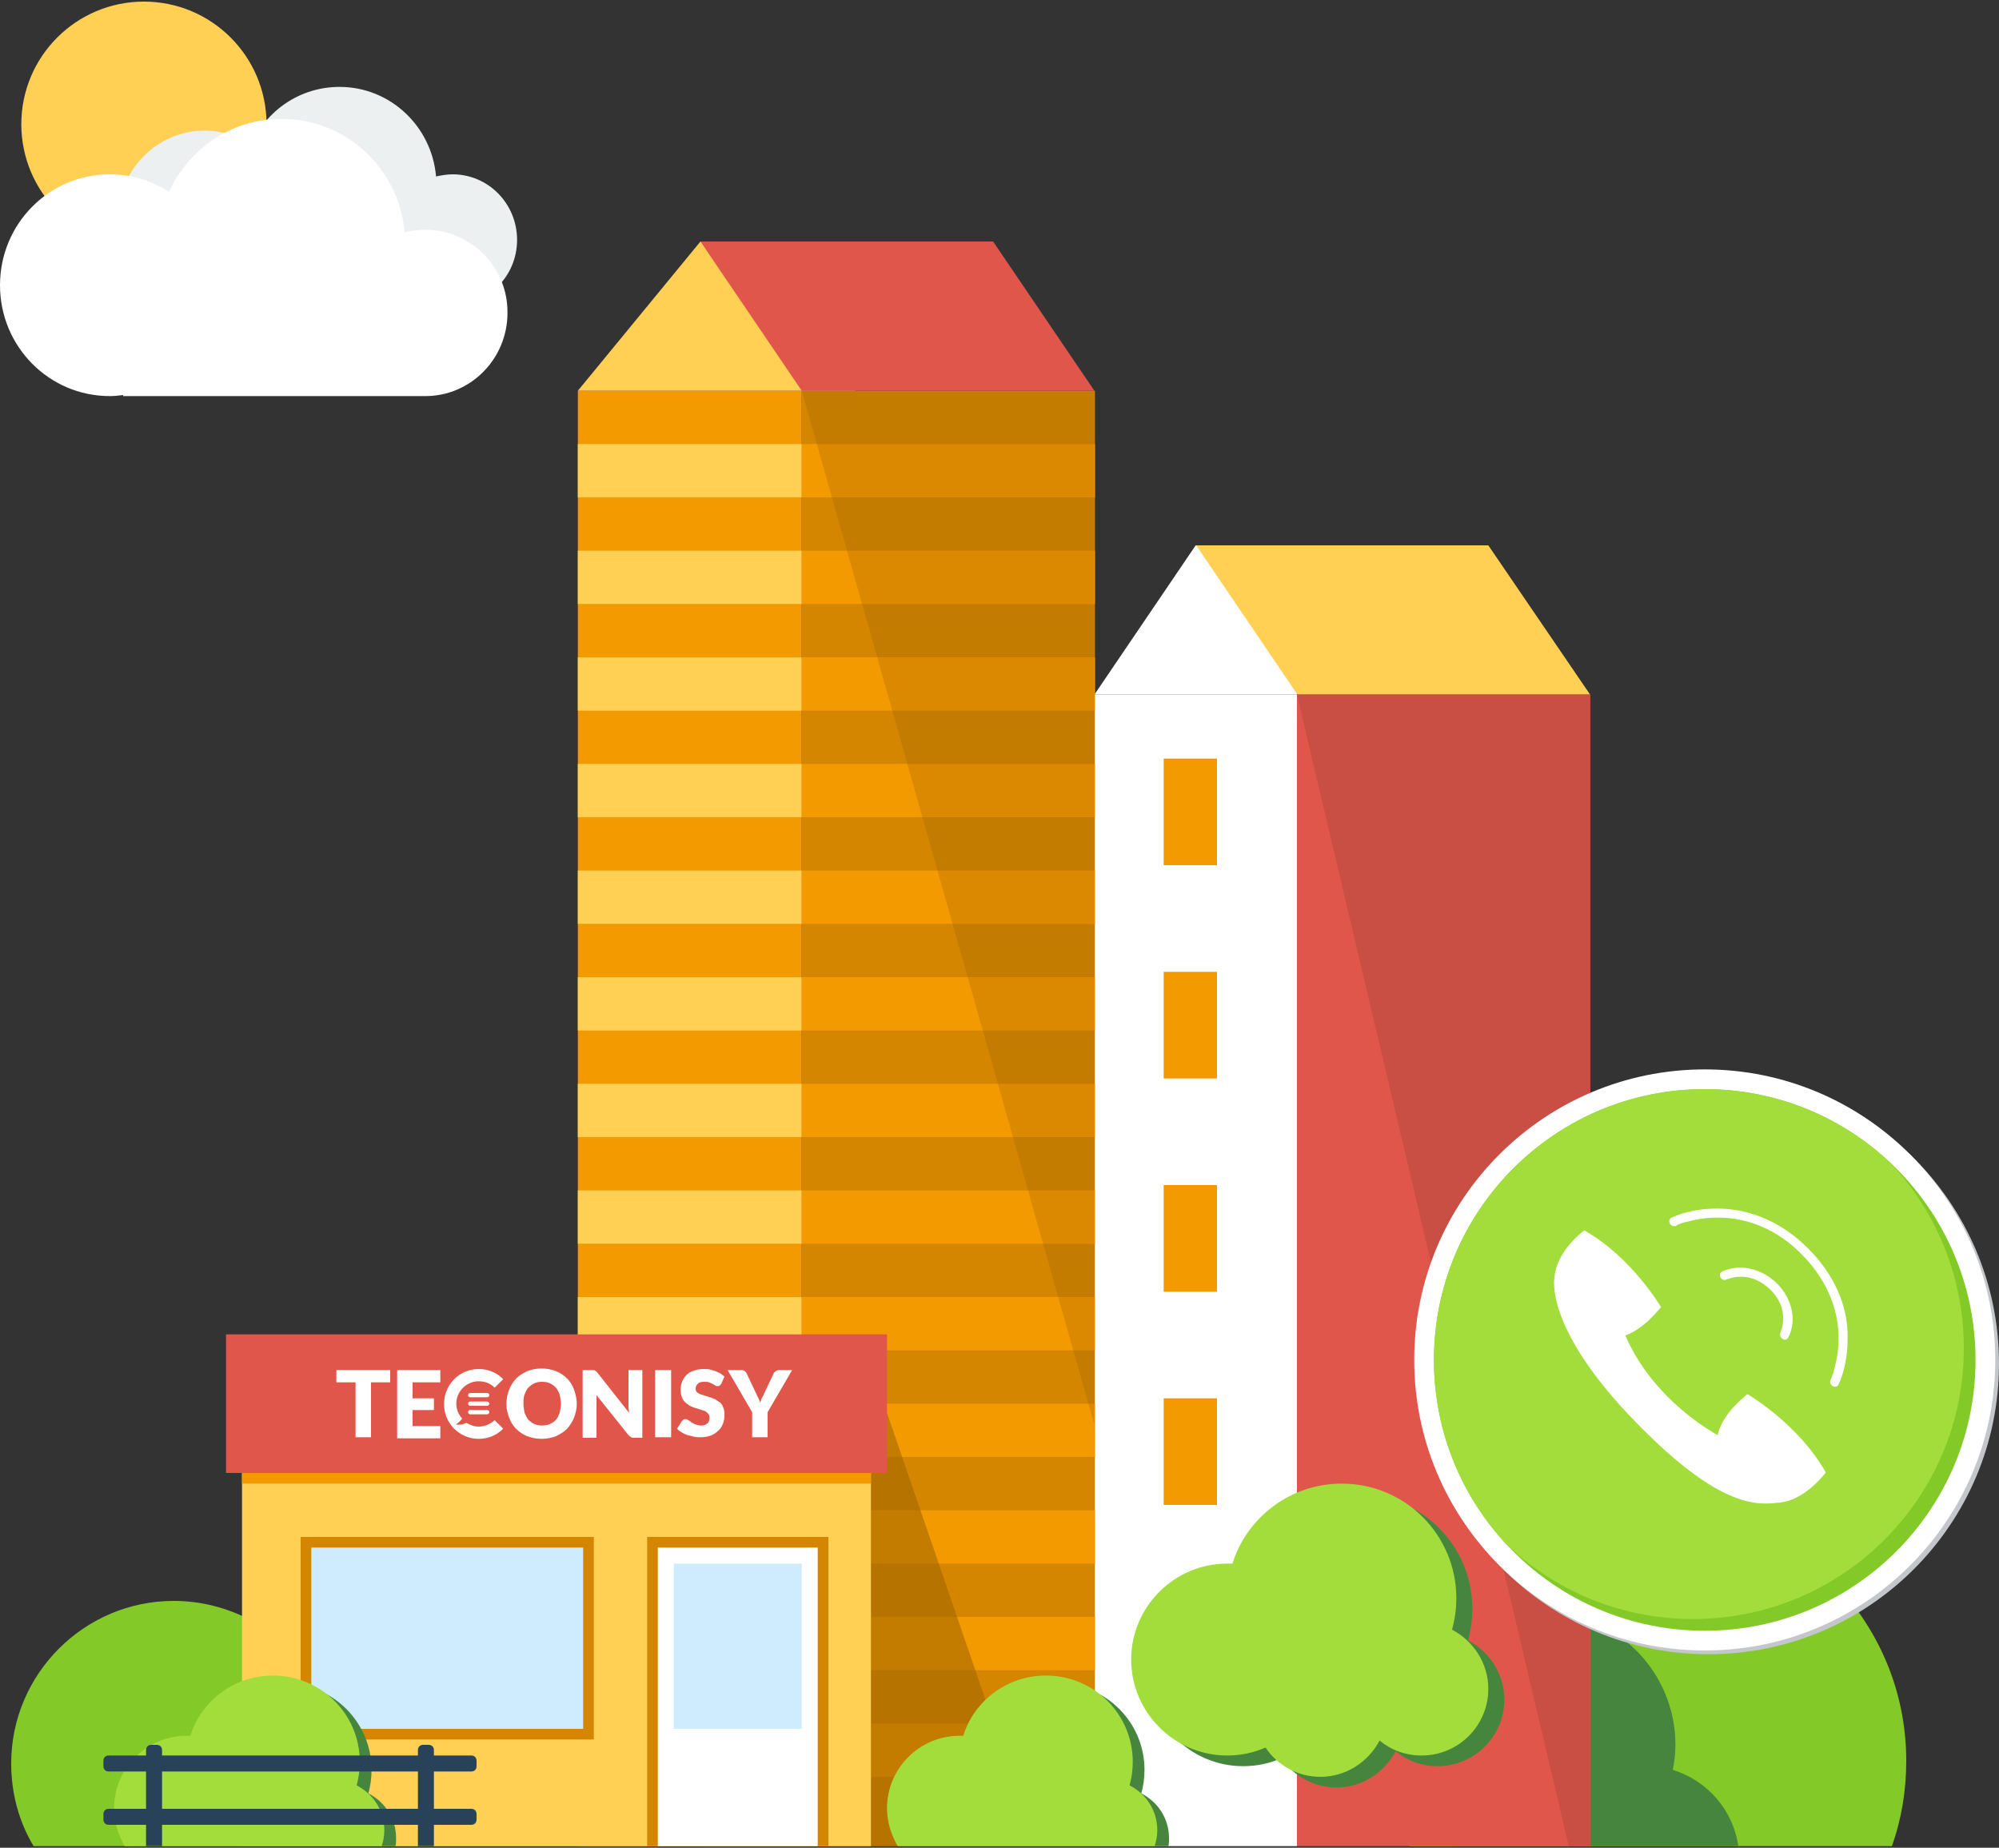 <?xml version="1.0" encoding="utf-8"?>
<!-- Generator: Adobe Illustrator 19.0.1, SVG Export Plug-In . SVG Version: 6.00 Build 0)  -->
<svg version="1.1" id="ico" xmlns="http://www.w3.org/2000/svg" xmlns:xlink="http://www.w3.org/1999/xlink" x="0px" y="0px"
	 viewBox="0 0 375 346.6" style="enable-background:new 0 0 375 346.6;" xml:space="preserve">
<rect x="0" y="0" width="375" height="346.6" fill="#333333" stroke="none"/>
<style type="text/css">
	.st0{fill:#83CA28;}
	.st1{fill:#45853D;}
	.st2{fill-rule:evenodd;clip-rule:evenodd;fill:#FFFFFF;}
	.st3{fill-rule:evenodd;clip-rule:evenodd;fill:#FFD053;}
	.st4{fill-rule:evenodd;clip-rule:evenodd;fill:#E1564B;}
	.st5{fill-rule:evenodd;clip-rule:evenodd;fill:#C94E44;}
	.st6{fill-rule:evenodd;clip-rule:evenodd;fill:#D48600;}
	.st7{fill:#ECF0F1;}
	.st8{fill:#FFFFFF;}
	.st9{fill-rule:evenodd;clip-rule:evenodd;fill:#F39A00;}
	.st10{fill:#FFD053;}
	.st11{fill:#F39A00;}
	.st12{fill:#A2DD3B;}
	.st13{fill-rule:evenodd;clip-rule:evenodd;fill:#CFECFF;}
	.st14{opacity:0.58;}
	.st15{fill-rule:evenodd;clip-rule:evenodd;fill:#A06500;}
	.st16{opacity:0.302;}
	.st17{fill:none;}
	.st18{fill:#284259;}
	.st19{fill-rule:evenodd;clip-rule:evenodd;fill:#C3C6CA;}
	.st20{fill-rule:evenodd;clip-rule:evenodd;fill:#83CA28;}
	.st21{clip-path:url(#SVGID_2_);}
	.st22{fill-rule:evenodd;clip-rule:evenodd;fill:#A2DD3B;}
</style>
<g>
	<circle class="st0" cx="315" cy="263.3" r="13"/>
	<path class="st0" d="M132.6,346.3c2.3-5.6,3.5-11.6,3.5-18c0-26.5-21.5-48-48-48c-17.6,0-32.9,9.4-41.3,23.5
		c-4.2-2.2-9.1-3.5-14.2-3.5c-16.8,0-30.5,13.7-30.5,30.5c0,5.7,1.5,11,4.2,15.5H132.6z"/>
	<path class="st0" d="M354.9,346.3c1.8-5,2.7-10.4,2.7-16c0-26.5-21.5-48-48-48s-48,21.5-48,48c0,5.6,1,11,2.7,16H354.9z"/>
</g>
<path class="st1" d="M273.1,346.3h53c-1-6.8-5.8-12.3-12.3-14.3c0.3-1.5,0.5-3.1,0.5-4.7c0-13.8-11.2-25-25-25
	c-13.8,0-25,11.2-25,25C264.3,334.9,267.7,341.7,273.1,346.3z"/>
<g id="Rectangle_94">
	<polygon class="st2" points="224.3,102.3 205.3,130.3 243.3,130.3 243.3,102.3 	"/>
</g>
<g id="Rectangle_93_copy_2">
	<polygon class="st3" points="279.2,102.3 224.4,102.3 243.4,130.3 298.3,130.3 	"/>
</g>
<g id="Rectangle_93_copy">
	<rect x="205.3" y="130.3" class="st2" width="38" height="216"/>
</g>
<g id="Rectangle_93">
	<rect x="243.3" y="130.3" class="st4" width="55" height="216"/>
</g>
<g id="Rectangle_93_copy_3">
	<polygon class="st5" points="243.3,130.3 294.3,346.3 298.3,346.3 298.3,130.3 	"/>
</g>
<g id="Rectangle_98">
	<rect x="150.4" y="73.3" class="st6" width="55" height="273"/>
</g>
<g id="Ellipse_1_copy">
	<ellipse class="st3" cx="27" cy="23.3" rx="23" ry="23"/>
</g>
<g id="Ellipse_2_copy_4">
	<path class="st7" d="M97,45c0-6.8-5.4-12.3-12.1-12.3c-1.1,0-2.1,0.2-3.1,0.4c-0.8-9.4-8.6-16.8-18.1-16.8
		c-7.4,0-13.7,4.4-16.6,10.8c-2.5-1.6-5.5-2.6-8.7-2.6c-8.9,0-16.2,7.3-16.2,16.4c0,9,7.2,16.4,16.2,16.4c0.7,0,1.4-0.1,2-0.1v0.1
		h44.5v0C91.6,57.2,97,51.8,97,45z"/>
</g>
<g id="Ellipse_2_copy_4_1_">
	<path class="st8" d="M79.8,43.1c-1.4,0-2.7,0.2-3.9,0.5c-1-12-11-21.3-23.1-21.3c-9.4,0-17.4,5.6-21.1,13.7
		c-3.2-2.1-7-3.3-11.1-3.3C9.2,32.7,0,42,0,53.5C0,65,9.2,74.3,20.6,74.3c0.9,0,1.7-0.1,2.5-0.2v0.2h56.7c8.5,0,15.4-7,15.4-15.6
		C95.3,50.1,88.3,43.1,79.8,43.1z"/>
</g>
<g id="Rectangle_97">
	<rect x="218.3" y="142.3" class="st9" width="10" height="20"/>
</g>
<g id="Rectangle_98_copy">
	<rect x="108.4" y="73.3" class="st9" width="42" height="273"/>
</g>
<g id="Rectangle_97_copy">
	<rect x="218.3" y="182.3" class="st9" width="10" height="20"/>
</g>
<g id="Rectangle_97_copy_2">
	<rect x="218.3" y="222.3" class="st9" width="10" height="20"/>
</g>
<g id="Rectangle_97_copy_3">
	<rect x="218.3" y="262.3" class="st9" width="10" height="20"/>
</g>
<g id="Rectangle_97_copy_4">
	<rect x="218.3" y="302.3" class="st9" width="10" height="20"/>
</g>
<g id="Rectangle_99_copy_6">
	<path class="st10" d="M108.4,83.3v10h42v-10H108.4z M108.4,113.3h42v-10h-42V113.3z M108.4,133.3h42v-10h-42V133.3z M108.4,153.3
		h42v-10h-42V153.3z M108.4,173.3h42v-10h-42V173.3z M108.4,193.3h42v-10h-42V193.3z M108.4,213.3h42v-10h-42V213.3z M108.4,233.3
		h42v-10h-42V233.3z M108.4,253.3h42v-10h-42V253.3z M108.4,273.3h42v-10h-42V273.3z M108.4,293.3h42v-10h-42V293.3z M108.4,313.3
		h42v-10h-42V313.3z M108.4,333.3h42v-10h-42V333.3z"/>
</g>
<g id="Rectangle_99_copy_7">
	<path class="st11" d="M150.4,83.3v10h55v-10H150.4z M150.4,113.3h55v-10h-55V113.3z M150.4,133.3h55v-10h-55V133.3z M150.4,153.3
		h55v-10h-55V153.3z M150.4,173.3h55v-10h-55V173.3z M150.4,193.3h55v-10h-55V193.3z M150.4,213.3h55v-10h-55V213.3z M150.4,233.3
		h55v-10h-55V233.3z M150.4,253.3h55v-10h-55V253.3z M150.4,273.3h55v-10h-55V273.3z M150.4,293.3h55v-10h-55V293.3z M150.4,313.3
		h55v-10h-55V313.3z M150.4,333.3h55v-10h-55V333.3z"/>
</g>
<g id="Rectangle_99">
	<polygon class="st3" points="131.4,45.3 108.4,73.3 160.4,73.3 160.4,45.3 	"/>
</g>
<g id="Rectangle_93_copy_4">
	<polygon class="st4" points="186.3,45.3 131.4,45.3 150.4,73.3 205.3,73.3 	"/>
</g>
<g id="Ellipse_45_copy">
	<path class="st1" d="M275.4,307.7c0.5-1.9,0.8-3.8,0.8-5.9c0-11.9-9.6-21.5-21.5-21.5c-9.6,0-17.8,6.3-20.5,15c-0.3,0-0.7,0-1,0
		c-9.9,0-18,8.1-18,18c0,9.9,8.1,18,18,18c2.5,0,5-0.5,7.2-1.5c2.2,3.3,6,5.5,10.3,5.5c4.8,0,9-2.8,11.1-6.8
		c2.2,1.8,4.9,2.8,7.9,2.8c6.9,0,12.5-5.6,12.5-12.5C282.2,314,279.4,309.8,275.4,307.7z"/>
</g>
<g id="Ellipse_45_copy_2">
	<path class="st12" d="M272.4,305.7c0.5-1.9,0.8-3.8,0.8-5.9c0-11.9-9.6-21.5-21.5-21.5c-9.6,0-17.8,6.3-20.5,15c-0.3,0-0.7,0-1,0
		c-9.9,0-18,8.1-18,18s8.1,18,18,18c2.5,0,5-0.5,7.2-1.5c2.2,3.3,6,5.5,10.3,5.5c4.8,0,9-2.8,11.1-6.8c2.2,1.8,4.9,2.8,7.9,2.8
		c6.9,0,12.5-5.6,12.5-12.5C279.2,312,276.4,307.8,272.4,305.7z"/>
</g>
<g id="Rectangle_100">
	<rect x="45.4" y="276.3" class="st3" width="118" height="70"/>
</g>
<g id="Rectangle_100_copy_2">
	<rect x="45.4" y="276.3" class="st9" width="118" height="2"/>
</g>
<g id="Rectangle_102">
	<rect x="121.4" y="288.3" class="st6" width="34" height="58"/>
</g>
<g id="Rectangle_102_copy_2">
	<rect x="56.4" y="288.3" class="st6" width="55" height="38"/>
</g>
<g id="Rectangle_102_copy">
	<rect x="123.4" y="290.3" class="st2" width="30" height="56"/>
</g>
<g id="Rectangle_102_copy_3">
	<rect x="58.4" y="290.3" class="st13" width="51" height="34"/>
</g>
<g id="Rectangle_103">
	<rect x="126.4" y="293.3" class="st13" width="24" height="31"/>
</g>
<g id="Rectangle_101" class="st14">
	<polygon class="st15" points="163.4,256.3 163.4,346.3 194.3,346.3 	"/>
</g>
<g id="Rectangle_101_copy" class="st16">
	<polygon class="st15" points="150.4,73.3 205.3,267.3 205.3,73.3 	"/>
</g>
<g id="Rectangle_100_copy">
	<rect x="42.4" y="250.3" class="st4" width="124" height="26"/>
</g>
<g id="Ellipse_45_copy_3">
	<path class="st1" d="M74.2,346.3c0.1-0.5,0.1-1,0.1-1.5c0-3.7-2.1-6.8-5.2-8.4c0.4-1.4,0.6-2.9,0.6-4.4c0-9-7.3-16.2-16.3-16.2
		c-7.3,0-13.5,4.8-15.5,11.3c-0.2,0-0.5,0-0.7,0c-7.5,0-13.6,6.1-13.6,13.6c0,2,0.4,3.9,1.2,5.6H74.2z"/>
</g>
<g id="Ellipse_45_copy_3_1_">
	<path class="st12" d="M71.6,346.3c0.3-0.9,0.5-1.9,0.5-3c0-3.7-2.1-6.8-5.2-8.4c0.4-1.4,0.6-2.9,0.6-4.4c0-9-7.3-16.2-16.3-16.2
		c-7.3,0-13.5,4.8-15.5,11.3c-0.2,0-0.5,0-0.7,0c-7.5,0-13.6,6.1-13.6,13.6c0,2.6,0.8,5,2,7.1H71.6z"/>
</g>
<g id="Ellipse_45_copy_4">
	<path class="st1" d="M219.2,346.3c0.1-0.5,0.1-1,0.1-1.5c0-3.7-2.1-6.8-5.2-8.4c0.4-1.4,0.6-2.9,0.6-4.4c0-9-7.3-16.2-16.3-16.2
		c-7.3,0-13.5,4.8-15.5,11.3c-0.2,0-0.5,0-0.7,0c-7.5,0-13.6,6.1-13.6,13.6c0,2,0.4,3.9,1.2,5.6H219.2z"/>
</g>
<g id="Ellipse_45_copy_4_1_">
	<path class="st12" d="M216.6,346.3c0.3-0.9,0.5-1.9,0.5-3c0-3.7-2.1-6.8-5.2-8.4c0.4-1.4,0.6-2.9,0.6-4.4c0-9-7.3-16.2-16.3-16.2
		c-7.3,0-13.5,4.8-15.5,11.3c-0.2,0-0.5,0-0.7,0c-7.5,0-13.6,6.1-13.6,13.6c0,2.6,0.8,5,2,7.1H216.6z"/>
</g>
<g>
	<rect x="30.4" y="332.3" class="st17" width="48" height="7"/>
	<path class="st18" d="M88.4,332.3c0.6,0,1-0.4,1-1v-1c0-0.6-0.4-1-1-1h-7v-1c0-0.6-0.4-1-1-1h-1c-0.6,0-1,0.4-1,1v1h-48v-1
		c0-0.6-0.4-1-1-1h-1c-0.6,0-1,0.4-1,1v1h-7c-0.6,0-1,0.4-1,1v1c0,0.6,0.4,1,1,1h7v7h-7c-0.6,0-1,0.4-1,1v1c0,0.6,0.4,1,1,1h7v4h1h1
		h1v-4h48v4h3v-4h7c0.6,0,1-0.4,1-1v-1c0-0.6-0.4-1-1-1h-7v-7H88.4z M78.4,339.3h-48v-7h48V339.3z"/>
</g>
<g>
	<path class="st2" d="M73.2,257v2.3h-3.6v10.3h-2.9v-10.3h-3.6V257H73.2L73.2,257z M82.6,257v2.3h-5.2v3h4v2.2h-4v3h5.2v2.3h-8.1
		V257H82.6L82.6,257z M108.2,263.3c0,0.9-0.2,1.8-0.5,2.6c-0.3,0.8-0.8,1.5-1.3,2.1c-0.6,0.6-1.3,1-2.1,1.4
		c-0.8,0.3-1.7,0.5-2.7,0.5c-1,0-1.9-0.2-2.7-0.5c-0.8-0.3-1.5-0.8-2.1-1.4c-0.6-0.6-1-1.3-1.3-2.1c-0.3-0.8-0.5-1.6-0.5-2.6
		c0-0.9,0.2-1.8,0.5-2.6c0.3-0.8,0.8-1.5,1.3-2.1c0.6-0.6,1.3-1,2.1-1.4c0.8-0.3,1.7-0.5,2.7-0.5c1,0,1.9,0.2,2.7,0.5
		c0.8,0.3,1.5,0.8,2.1,1.4c0.6,0.6,1,1.3,1.3,2.1C108,261.6,108.2,262.4,108.2,263.3L108.2,263.3z M105.2,263.3
		c0-0.6-0.1-1.2-0.2-1.7c-0.2-0.5-0.4-0.9-0.7-1.3c-0.3-0.3-0.7-0.6-1.1-0.8c-0.4-0.2-0.9-0.3-1.5-0.3c-0.6,0-1.1,0.1-1.5,0.3
		c-0.4,0.2-0.8,0.5-1.1,0.8c-0.3,0.3-0.5,0.8-0.7,1.3c-0.2,0.5-0.2,1.1-0.2,1.7c0,0.6,0.1,1.2,0.2,1.7c0.2,0.5,0.4,0.9,0.7,1.3
		c0.3,0.3,0.7,0.6,1.1,0.8c0.4,0.2,0.9,0.3,1.5,0.3c0.6,0,1.1-0.1,1.5-0.3c0.4-0.2,0.8-0.4,1.1-0.8c0.3-0.3,0.5-0.8,0.7-1.3
		C105.1,264.5,105.2,263.9,105.2,263.3L105.2,263.3z M111.1,257c0.1,0,0.2,0,0.3,0c0.1,0,0.2,0,0.2,0.1c0.1,0,0.1,0.1,0.2,0.1
		c0.1,0.1,0.1,0.1,0.2,0.2l6,7.6c0-0.2,0-0.5-0.1-0.7c0-0.2,0-0.4,0-0.6V257h2.6v12.7h-1.5c-0.2,0-0.4,0-0.6-0.1
		c-0.2-0.1-0.3-0.2-0.5-0.4l-6-7.5c0,0.2,0,0.4,0,0.6c0,0.2,0,0.4,0,0.6v6.8h-2.6V257H111.1L111.1,257z M125.9,269.6h-3V257h3V269.6
		L125.9,269.6z M135.3,259.6c-0.1,0.1-0.2,0.2-0.3,0.3c-0.1,0.1-0.2,0.1-0.4,0.1c-0.1,0-0.3,0-0.4-0.1c-0.2-0.1-0.3-0.2-0.5-0.3
		c-0.2-0.1-0.4-0.2-0.7-0.3c-0.2-0.1-0.5-0.1-0.9-0.1c-0.6,0-1,0.1-1.2,0.4c-0.3,0.2-0.4,0.6-0.4,0.9c0,0.3,0.1,0.5,0.2,0.6
		c0.2,0.2,0.4,0.3,0.6,0.4c0.3,0.1,0.6,0.2,0.9,0.3c0.3,0.1,0.7,0.2,1,0.3c0.4,0.1,0.7,0.3,1,0.4c0.3,0.2,0.6,0.4,0.9,0.6
		c0.3,0.3,0.5,0.6,0.6,1c0.2,0.4,0.2,0.8,0.2,1.4c0,0.6-0.1,1.1-0.3,1.6c-0.2,0.5-0.5,1-0.9,1.3c-0.4,0.4-0.9,0.7-1.4,0.9
		c-0.6,0.2-1.2,0.3-1.9,0.3c-0.4,0-0.8,0-1.2-0.1c-0.4-0.1-0.8-0.2-1.2-0.3c-0.4-0.1-0.7-0.3-1.1-0.5c-0.3-0.2-0.6-0.4-0.9-0.7
		l0.9-1.4c0.1-0.1,0.2-0.2,0.3-0.3c0.1-0.1,0.2-0.1,0.4-0.1c0.2,0,0.4,0.1,0.5,0.2c0.2,0.1,0.4,0.2,0.6,0.4c0.2,0.1,0.5,0.3,0.8,0.4
		c0.3,0.1,0.6,0.2,1,0.2c0.5,0,0.9-0.1,1.2-0.4c0.3-0.2,0.4-0.6,0.4-1.1c0-0.3-0.1-0.5-0.2-0.7c-0.2-0.2-0.4-0.3-0.6-0.5
		c-0.3-0.1-0.6-0.2-0.9-0.3c-0.3-0.1-0.7-0.2-1-0.3c-0.4-0.1-0.7-0.3-1-0.4c-0.3-0.2-0.6-0.4-0.9-0.7c-0.3-0.3-0.5-0.6-0.6-1
		c-0.2-0.4-0.2-0.9-0.2-1.5c0-0.5,0.1-0.9,0.3-1.4c0.2-0.5,0.5-0.9,0.8-1.2c0.4-0.4,0.8-0.6,1.4-0.8c0.5-0.2,1.2-0.3,1.9-0.3
		c0.4,0,0.8,0,1.1,0.1c0.4,0.1,0.7,0.2,1,0.3c0.3,0.1,0.6,0.3,0.9,0.4c0.3,0.2,0.5,0.4,0.8,0.6L135.3,259.6L135.3,259.6z M144,264.9
		v4.7h-2.9v-4.7l-4.6-7.9h2.6c0.3,0,0.5,0.1,0.6,0.2c0.2,0.1,0.3,0.3,0.4,0.5l1.8,3.8c0.1,0.3,0.3,0.6,0.4,0.8
		c0.1,0.3,0.2,0.5,0.3,0.8c0.1-0.3,0.2-0.5,0.3-0.8c0.1-0.3,0.3-0.5,0.4-0.8l1.8-3.8c0-0.1,0.1-0.2,0.1-0.2c0.1-0.1,0.1-0.1,0.2-0.2
		c0.1-0.1,0.2-0.1,0.3-0.2c0.1,0,0.2-0.1,0.3-0.1h2.6L144,264.9z"/>
	<g>
		<path class="st2" d="M89.8,256.8c1.8,0,3.4,0.7,4.6,1.9l-1.6,1.6c-0.8-0.8-1.8-1.2-3-1.2c-2.3,0-4.2,1.9-4.2,4.2
			c0,1.1,0.4,2,1.1,2.8c-0.3,0.4-0.7,0.8-1.2,1.1c0.4,0.1,0.8,0,1.2,0c0.3-0.1,0.6-0.2,0.8-0.3c0.7,0.4,1.4,0.7,2.3,0.7
			c1.2,0,2.2-0.5,3-1.2l1.6,1.6c-1.2,1.2-2.8,1.9-4.6,1.9c-3.6,0-6.5-2.9-6.5-6.5C83.3,259.7,86.2,256.8,89.8,256.8z"/>
		<path class="st2" d="M88.2,262.9h3.2c0.2,0,0.4,0.2,0.4,0.4l0,0c0,0.2-0.2,0.4-0.4,0.4h-3.2c-0.2,0-0.4-0.2-0.4-0.4l0,0
			C87.8,263.1,88,262.9,88.2,262.9L88.2,262.9z M88.2,261.3h3.2c0.2,0,0.4,0.2,0.4,0.4l0,0c0,0.2-0.2,0.4-0.4,0.4h-3.2
			c-0.2,0-0.4-0.2-0.4-0.4l0,0C87.8,261.5,88,261.3,88.2,261.3L88.2,261.3z M88.2,264.5h3.2c0.2,0,0.4,0.2,0.4,0.4l0,0
			c0,0.2-0.2,0.4-0.4,0.4h-3.2c-0.2,0-0.4-0.2-0.4-0.4l0,0C87.8,264.7,88,264.5,88.2,264.5z"/>
	</g>
</g>
<g>
	<g id="Ellipse_47_1_">
		<g>
			<ellipse class="st19" cx="320.5" cy="255.8" rx="54.5" ry="54.5"/>
		</g>
	</g>
	<g id="Ellipse_47_copy_3_1_">
		<g>
			<ellipse class="st2" cx="319.8" cy="255.1" rx="54.5" ry="54.5"/>
		</g>
	</g>
	<g id="Ellipse_47_copy">
		<g>
			<ellipse class="st20" cx="319.8" cy="255.1" rx="50.8" ry="50.8"/>
		</g>
	</g>
	<g>
		<defs>
			<ellipse id="SVGID_1_" cx="317.6" cy="252.9" rx="50.8" ry="50.8"/>
		</defs>
		<clipPath id="SVGID_2_">
			<use xlink:href="#SVGID_1_"  style="overflow:visible;"/>
		</clipPath>
		<g id="Ellipse_47_copy_2_" class="st21">
			<g>
				<ellipse class="st22" cx="319.8" cy="255.1" rx="50.8" ry="50.8"/>
			</g>
		</g>
	</g>
	<g id="Shape_1_1_">
		<g>
			<path class="st8" d="M342.5,276.2c-5.1-9.1-14.7-14.7-14.7-14.7c-0.6,0.6-4.6,3.5-5.6,7.7c-4.2-2.4-12.9-8.5-17.3-18.7
				c3.6-1.3,6.1-4.7,6.7-5.3c0,0-5.5-9.4-14.4-14.4c0,0-5.2,3.7-5.6,8.9l0,0c0,0-2,9.4,15.3,27.1c14.6,15,21.8,15.7,26.4,15.1
				c0.8,0,1.5-0.2,2.3-0.4c0,0,0,0,0,0l0,0C339.7,280.1,342.5,276.2,342.5,276.2z"/>
		</g>
	</g>
	<g id="Shape_2_1_">
		<g>
			<path class="st8" d="M333.4,240.8C333.4,240.8,333.4,240.8,333.4,240.8C333.3,240.7,333.3,240.7,333.4,240.8
				C333.3,240.7,333.3,240.7,333.4,240.8c-2.7-2.7-6.8-3.9-10.3-2.3c-1,0.5-0.2,2,0.8,1.5c0,0,0,0,0,0c0,0,0,0,0,0c0,0,0,0,0,0
				c0,0,0,0,0,0c0.2-0.1,0.4-0.1,0.6-0.2c0.6-0.2,1.2-0.3,1.9-0.3c2.2-0.1,4.1,0.9,5.7,2.4c1.5,1.5,2.5,3.4,2.4,5.6
				c0,0.6-0.1,1.3-0.3,1.9c-0.1,0.2-0.1,0.4-0.2,0.6c0,0,0,0,0,0c0,0,0,0,0,0c0,0,0,0,0,0c0,0,0,0,0,0c-0.4,1,1.1,1.9,1.5,0.8
				C337.2,247.5,336,243.4,333.4,240.8C333.4,240.8,333.4,240.8,333.4,240.8z M339.3,234.3C339.3,234.3,339.3,234.3,339.3,234.3
				C339.3,234.3,339.2,234.3,339.3,234.3c-0.1-0.1-0.1-0.2-0.2-0.2c0,0,0,0,0,0c-4.6-4.6-10.5-7.4-17-7.4c-2.9,0-5.9,0.5-8.5,1.7
				c-1,0.5-0.2,2,0.9,1.5c0,0,0.1,0,0.1-0.1c0,0,0,0,0,0c0.1,0,0.1-0.1,0.2-0.1c0.5-0.2,1-0.4,1.6-0.5c1.8-0.5,3.7-0.8,5.6-0.8
				c6.2-0.1,11.8,2.6,16,6.9c4.3,4.3,7,9.9,6.9,16c0,1.8-0.3,3.7-0.8,5.5c-0.1,0.5-0.3,1.1-0.5,1.6c0,0.1-0.1,0.2-0.1,0.2
				c0,0,0,0,0,0c0,0,0,0,0,0c0,0.1,0,0.1-0.1,0.2c-0.5,1,1.1,1.9,1.5,0.9c1.2-2.6,1.7-5.7,1.7-8.5
				C346.8,244.9,343.9,238.9,339.3,234.3z"/>
		</g>
	</g>
</g>
</svg>
